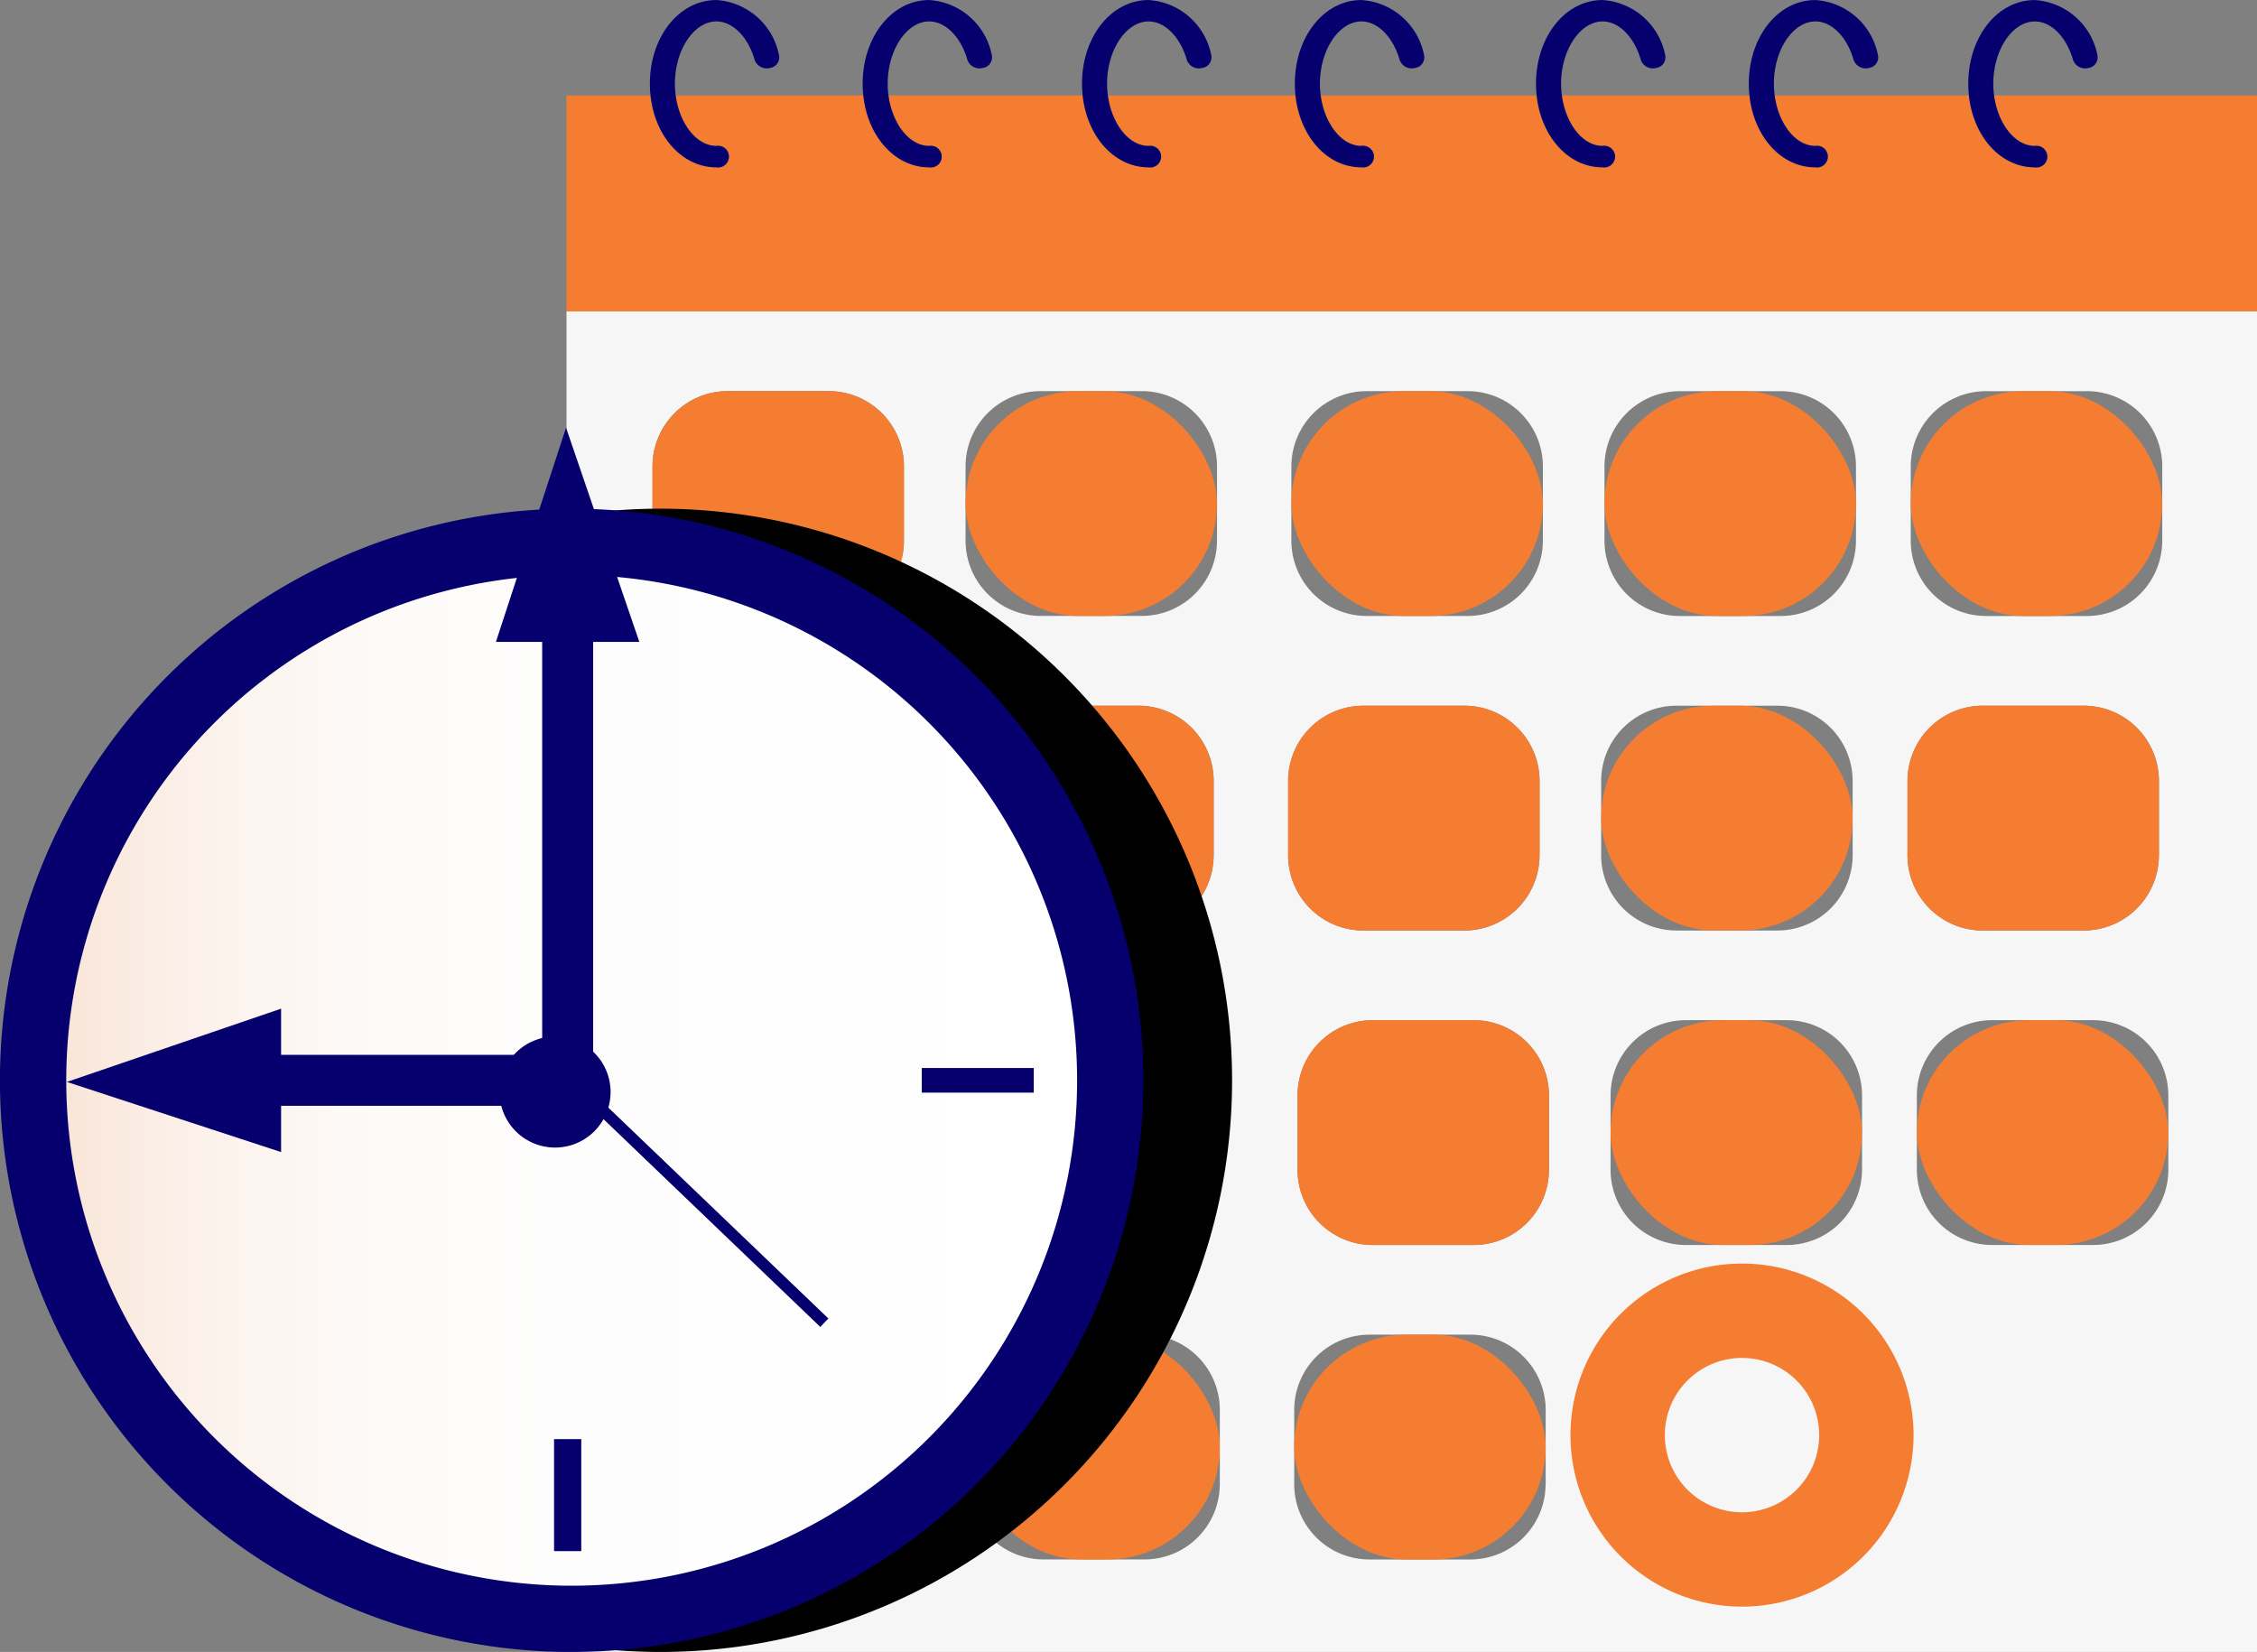<svg xmlns="http://www.w3.org/2000/svg" xmlns:xlink="http://www.w3.org/1999/xlink" width="119.597" height="87.543" viewBox="0 0 119.597 87.543">
  <rect x="0" y="0" width="119.597" height="87.543" fill="#808080" stroke="none"/>
  <defs>
    <linearGradient id="linear-gradient" y1="0.5" x2="1" y2="0.5" gradientUnits="objectBoundingBox">
      <stop offset="0" stop-color="#f9e6d9"/>
      <stop offset="0.121" stop-color="#fbf1ea"/>
      <stop offset="0.27" stop-color="#fdf9f6"/>
      <stop offset="0.475" stop-color="#fefdfd"/>
      <stop offset="1" stop-color="#fff"/>
    </linearGradient>
  </defs>
  <g id="Group_139" data-name="Group 139" transform="translate(-1050.403 -2250.999)">
    <g id="Group_137" data-name="Group 137" transform="translate(1080.423 2250.999)">
      <g id="Group_3" data-name="Group 3" transform="translate(0 0)">
        <path id="Path_14" data-name="Path 14" d="M372,154.877v71.04H282.421v-71.04Zm-4.7,45.482v-3.934a3.99,3.99,0,0,0-3.99-3.99h-5.346a3.991,3.991,0,0,0-3.99,3.99v3.934a3.99,3.99,0,0,0,3.99,3.99h5.346A3.988,3.988,0,0,0,367.3,200.359Zm-.322-33.332v-3.934a3.992,3.992,0,0,0-3.99-3.99H357.64a3.992,3.992,0,0,0-3.99,3.99v3.934a3.99,3.99,0,0,0,3.99,3.99h5.346A3.99,3.99,0,0,0,366.976,167.027Zm-.176,16.666V179.76a3.99,3.99,0,0,0-3.99-3.99h-5.346a3.989,3.989,0,0,0-3.987,3.99v3.934a3.987,3.987,0,0,0,3.987,3.99h5.346A3.988,3.988,0,0,0,366.8,183.693Zm-15.732,16.666v-3.934a3.991,3.991,0,0,0-3.99-3.99h-5.346a3.992,3.992,0,0,0-3.99,3.99v3.934a3.99,3.99,0,0,0,3.99,3.99h5.346A3.99,3.99,0,0,0,351.068,200.359Zm-.322-33.332v-3.934a3.992,3.992,0,0,0-3.99-3.99h-5.346a3.99,3.99,0,0,0-3.99,3.99v3.934a3.988,3.988,0,0,0,3.99,3.99h5.346A3.99,3.99,0,0,0,350.747,167.027Zm-.176,16.666V179.76a3.99,3.99,0,0,0-3.99-3.99h-5.346a3.991,3.991,0,0,0-3.99,3.99v3.934a3.99,3.99,0,0,0,3.99,3.99h5.346A3.988,3.988,0,0,0,350.571,183.693Zm-16.092,16.666v-3.934a3.99,3.99,0,0,0-3.99-3.99h-5.346a3.989,3.989,0,0,0-3.987,3.99v3.934a3.988,3.988,0,0,0,3.987,3.99h5.346A3.988,3.988,0,0,0,334.478,200.359Zm-.174,16.666v-3.934a3.992,3.992,0,0,0-3.99-3.99h-5.346a3.99,3.99,0,0,0-3.99,3.99v3.934a3.988,3.988,0,0,0,3.99,3.99h5.346A3.99,3.99,0,0,0,334.3,217.025Zm-.148-50v-3.934a3.99,3.99,0,0,0-3.99-3.99H324.82a3.992,3.992,0,0,0-3.99,3.99v3.934a3.99,3.99,0,0,0,3.99,3.99h5.346A3.988,3.988,0,0,0,334.156,167.027Zm-.176,16.666V179.76a3.99,3.99,0,0,0-3.99-3.99h-5.346a3.989,3.989,0,0,0-3.987,3.99v3.934a3.987,3.987,0,0,0,3.987,3.99h5.346A3.988,3.988,0,0,0,333.98,183.693Zm-16.769,16.666v-3.934a3.99,3.99,0,0,0-3.99-3.99h-5.346a3.989,3.989,0,0,0-3.987,3.99v3.934a3.988,3.988,0,0,0,3.987,3.99h5.346A3.988,3.988,0,0,0,317.211,200.359Zm-.174,16.666v-3.934a3.992,3.992,0,0,0-3.99-3.99H307.7a3.99,3.99,0,0,0-3.99,3.99v3.934a3.988,3.988,0,0,0,3.99,3.99h5.346A3.99,3.99,0,0,0,317.037,217.025Zm-.148-50v-3.934a3.99,3.99,0,0,0-3.99-3.99h-5.346a3.992,3.992,0,0,0-3.99,3.99v3.934a3.99,3.99,0,0,0,3.99,3.99H312.9A3.988,3.988,0,0,0,316.889,167.027Zm-.176,16.666V179.76a3.989,3.989,0,0,0-3.987-3.99h-5.346a3.99,3.99,0,0,0-3.99,3.99v3.934a3.988,3.988,0,0,0,3.99,3.99h5.346A3.987,3.987,0,0,0,316.713,183.693Zm-16.09,16.666v-3.934a3.991,3.991,0,0,0-3.989-3.99h-5.347a3.99,3.99,0,0,0-3.99,3.99v3.934a3.988,3.988,0,0,0,3.99,3.99h5.347A3.99,3.99,0,0,0,300.623,200.359Zm-.176,16.666v-3.934a3.99,3.99,0,0,0-3.99-3.99h-5.346a3.992,3.992,0,0,0-3.99,3.99v3.934a3.99,3.99,0,0,0,3.99,3.99h5.346A3.988,3.988,0,0,0,300.447,217.025Zm-.148-50v-3.934a3.989,3.989,0,0,0-3.987-3.99h-5.346a3.99,3.99,0,0,0-3.99,3.99v3.934a3.988,3.988,0,0,0,3.99,3.99h5.346A3.987,3.987,0,0,0,300.3,167.027Zm-.173,16.666V179.76a3.992,3.992,0,0,0-3.99-3.99h-5.346a3.99,3.99,0,0,0-3.99,3.99v3.934a3.988,3.988,0,0,0,3.99,3.99h5.346A3.99,3.99,0,0,0,300.125,183.693Z" transform="translate(-282.421 -138.373)" fill="#f6f6f6"/>
        <path id="Path_15" data-name="Path 15" d="M372,116.363v11.445H282.421V116.363h4.448c.235,2.179,1.681,3.808,3.491,3.808a.575.575,0,1,0,0-1.136c-1.049,0-1.955-1.172-2.157-2.672h9.943c.235,2.179,1.681,3.808,3.491,3.808a.575.575,0,1,0,0-1.136c-1.049,0-1.956-1.172-2.157-2.672h10.29c.235,2.179,1.684,3.808,3.494,3.808a.575.575,0,1,0,0-1.136c-1.049,0-1.955-1.172-2.157-2.672h9.94c.235,2.179,1.684,3.808,3.494,3.808a.575.575,0,1,0,0-1.136c-1.049,0-1.956-1.172-2.157-2.672h11.44c.235,2.179,1.684,3.808,3.491,3.808a.575.575,0,1,0,0-1.136c-1.046,0-1.953-1.172-2.154-2.672h9.94c.235,2.179,1.684,3.808,3.491,3.808a.575.575,0,1,0,0-1.136c-1.049,0-1.956-1.172-2.154-2.672h10.29c.235,2.179,1.681,3.808,3.491,3.808a.575.575,0,1,0,0-1.136c-1.049,0-1.955-1.172-2.157-2.672Z" transform="translate(-282.421 -111.305)" fill="#f47d31"/>
        <rect id="Rectangle_2" data-name="Rectangle 2" width="13.325" height="11.913" rx="5.956" transform="translate(71.551 54.063)" fill="#f47d31"/>
        <rect id="Rectangle_3" data-name="Rectangle 3" width="13.325" height="11.913" rx="5.956" transform="translate(71.23 20.731)" fill="#f47d31"/>
        <path id="Path_16" data-name="Path 16" d="M534.852,229.174v3.934a3.988,3.988,0,0,1-3.99,3.99h-5.346a3.987,3.987,0,0,1-3.987-3.99v-3.934a3.989,3.989,0,0,1,3.987-3.99h5.346A3.99,3.99,0,0,1,534.852,229.174Z" transform="translate(-450.473 -187.787)" fill="#f47d31"/>
        <rect id="Rectangle_4" data-name="Rectangle 4" width="13.325" height="11.913" rx="5.956" transform="translate(55.322 54.063)" fill="#f47d31"/>
        <rect id="Rectangle_5" data-name="Rectangle 5" width="13.325" height="11.913" rx="5.956" transform="translate(55 20.731)" fill="#f47d31"/>
        <rect id="Rectangle_6" data-name="Rectangle 6" width="13.325" height="11.913" rx="5.956" transform="translate(54.824 37.397)" fill="#f47d31"/>
        <path id="Path_17" data-name="Path 17" d="M426.087,285.256v3.934a3.988,3.988,0,0,1-3.99,3.99h-5.346a3.988,3.988,0,0,1-3.987-3.99v-3.934a3.989,3.989,0,0,1,3.987-3.99H422.1A3.99,3.99,0,0,1,426.087,285.256Z" transform="translate(-374.03 -227.203)" fill="#f47d31"/>
        <rect id="Rectangle_7" data-name="Rectangle 7" width="13.325" height="11.913" rx="5.956" transform="translate(38.558 70.729)" fill="#f47d31"/>
        <rect id="Rectangle_8" data-name="Rectangle 8" width="13.325" height="11.913" rx="5.956" transform="translate(38.41 20.731)" fill="#f47d31"/>
        <path id="Path_18" data-name="Path 18" d="M424.411,229.174v3.934a3.988,3.988,0,0,1-3.99,3.99h-5.346a3.987,3.987,0,0,1-3.987-3.99v-3.934a3.989,3.989,0,0,1,3.987-3.99h5.346A3.99,3.99,0,0,1,424.411,229.174Z" transform="translate(-372.852 -187.787)" fill="#f47d31"/>
        <path id="Path_19" data-name="Path 19" d="M367.981,285.256v3.934a3.988,3.988,0,0,1-3.99,3.99h-5.346a3.988,3.988,0,0,1-3.987-3.99v-3.934a3.989,3.989,0,0,1,3.987-3.99h5.346A3.99,3.99,0,0,1,367.981,285.256Z" transform="translate(-333.191 -227.203)" fill="#f47d31"/>
        <rect id="Rectangle_9" data-name="Rectangle 9" width="13.325" height="11.913" rx="5.956" transform="translate(21.291 70.729)" fill="#f47d31"/>
        <rect id="Rectangle_10" data-name="Rectangle 10" width="13.325" height="11.913" rx="5.956" transform="translate(21.142 20.731)" fill="#f47d31"/>
        <path id="Path_20" data-name="Path 20" d="M366.3,229.174v3.934a3.987,3.987,0,0,1-3.987,3.99h-5.346a3.988,3.988,0,0,1-3.99-3.99v-3.934a3.99,3.99,0,0,1,3.99-3.99h5.346A3.989,3.989,0,0,1,366.3,229.174Z" transform="translate(-332.013 -187.787)" fill="#f47d31"/>
        <rect id="Rectangle_11" data-name="Rectangle 11" width="13.325" height="11.913" rx="5.956" transform="translate(4.876 54.063)" fill="#f47d31"/>
        <rect id="Rectangle_12" data-name="Rectangle 12" width="13.325" height="11.913" rx="5.956" transform="translate(4.7 70.729)" fill="#f47d31"/>
        <path id="Path_21" data-name="Path 21" d="M311.071,173.092v3.934a3.987,3.987,0,0,1-3.987,3.99h-5.346a3.988,3.988,0,0,1-3.99-3.99v-3.934a3.99,3.99,0,0,1,3.99-3.99h5.346A3.989,3.989,0,0,1,311.071,173.092Z" transform="translate(-293.193 -148.371)" fill="#f47d31"/>
        <rect id="Rectangle_13" data-name="Rectangle 13" width="13.325" height="11.913" rx="5.956" transform="translate(4.378 37.397)" fill="#f47d31"/>
        <path id="Path_22" data-name="Path 22" d="M304.12,102.259a.568.568,0,0,1-.487.685.678.678,0,0,1-.8-.417c-.347-1.225-1.164-2.05-2.028-2.05-1.192,0-2.2,1.511-2.2,3.3a4.594,4.594,0,0,0,.042.624c.2,1.5,1.108,2.672,2.157,2.672a.575.575,0,1,1,0,1.136c-1.81,0-3.256-1.628-3.491-3.808a5.7,5.7,0,0,1-.034-.624c0-2.487,1.547-4.434,3.525-4.434A3.618,3.618,0,0,1,304.12,102.259Z" transform="translate(-292.862 -99.341)" fill="#06006e"/>
        <path id="Path_23" data-name="Path 23" d="M381.19,102.259a.568.568,0,0,1-.49.685.676.676,0,0,1-.8-.417c-.35-1.225-1.164-2.05-2.029-2.05-1.192,0-2.2,1.511-2.2,3.3a4.589,4.589,0,0,0,.042.624c.2,1.5,1.108,2.672,2.157,2.672a.575.575,0,1,1,0,1.136c-1.81,0-3.259-1.628-3.494-3.808a5.618,5.618,0,0,1-.034-.624c0-2.487,1.55-4.434,3.528-4.434A3.618,3.618,0,0,1,381.19,102.259Z" transform="translate(-347.027 -99.341)" fill="#06006e"/>
        <path id="Path_24" data-name="Path 24" d="M419.139,102.259a.568.568,0,0,1-.49.685.676.676,0,0,1-.8-.417c-.349-1.225-1.164-2.05-2.028-2.05-1.192,0-2.2,1.511-2.2,3.3a4.589,4.589,0,0,0,.042.624c.2,1.5,1.108,2.672,2.157,2.672a.575.575,0,1,1,0,1.136c-1.81,0-3.259-1.628-3.494-3.808a5.7,5.7,0,0,1-.034-.624c0-2.487,1.55-4.434,3.528-4.434A3.621,3.621,0,0,1,419.139,102.259Z" transform="translate(-373.699 -99.341)" fill="#06006e"/>
        <path id="Path_25" data-name="Path 25" d="M462.135,102.259a.57.57,0,0,1-.489.685.679.679,0,0,1-.8-.417c-.347-1.225-1.161-2.05-2.028-2.05-1.189,0-2.2,1.511-2.2,3.3a4.589,4.589,0,0,0,.042.624c.2,1.5,1.108,2.672,2.154,2.672a.575.575,0,1,1,0,1.136c-1.807,0-3.256-1.628-3.491-3.808a5.693,5.693,0,0,1-.034-.624c0-2.487,1.55-4.434,3.525-4.434A3.621,3.621,0,0,1,462.135,102.259Z" transform="translate(-403.917 -99.341)" fill="#06006e"/>
        <path id="Path_26" data-name="Path 26" d="M500.082,102.259a.568.568,0,0,1-.487.685.677.677,0,0,1-.8-.417c-.347-1.225-1.161-2.05-2.028-2.05-1.192,0-2.2,1.511-2.2,3.3a4.594,4.594,0,0,0,.042.624c.2,1.5,1.105,2.672,2.154,2.672a.575.575,0,1,1,0,1.136c-1.807,0-3.256-1.628-3.491-3.808a5.618,5.618,0,0,1-.034-.624c0-2.487,1.55-4.434,3.525-4.434A3.616,3.616,0,0,1,500.082,102.259Z" transform="translate(-430.59 -99.341)" fill="#06006e"/>
        <path id="Path_27" data-name="Path 27" d="M342.07,102.259a.568.568,0,0,1-.489.685.676.676,0,0,1-.8-.417c-.347-1.225-1.164-2.05-2.028-2.05-1.192,0-2.2,1.511-2.2,3.3a4.589,4.589,0,0,0,.042.624c.2,1.5,1.108,2.672,2.157,2.672a.575.575,0,1,1,0,1.136c-1.81,0-3.256-1.628-3.491-3.808a5.625,5.625,0,0,1-.034-.624c0-2.487,1.547-4.434,3.525-4.434A3.618,3.618,0,0,1,342.07,102.259Z" transform="translate(-319.535 -99.341)" fill="#06006e"/>
        <path id="Path_28" data-name="Path 28" d="M538.722,102.945a.678.678,0,0,1-.8-.417c-.347-1.225-1.161-2.05-2.029-2.05-1.192,0-2.2,1.511-2.2,3.3a4.589,4.589,0,0,0,.042.624c.2,1.5,1.108,2.672,2.157,2.672a.575.575,0,1,1,0,1.136c-1.81,0-3.256-1.628-3.491-3.808a5.67,5.67,0,0,1-.034-.624c0-2.487,1.547-4.434,3.525-4.434a3.615,3.615,0,0,1,3.318,2.918A.568.568,0,0,1,538.722,102.945Z" transform="translate(-458.089 -99.341)" fill="#06006e"/>
      </g>
      <path id="Path_880" data-name="Path 880" d="M6.59,0A6.59,6.59,0,1,1,0,6.59,6.59,6.59,0,0,1,6.59,0Z" transform="translate(55.698 69.461)" fill="none" stroke="#f47d31" stroke-width="5"/>
    </g>
    <g id="Group_138" data-name="Group 138" transform="translate(1050.403 2273.664)">
      <path id="Path_29" data-name="Path 29" d="M200.232,220.344a30.293,30.293,0,1,0,30.293-30.294A30.294,30.294,0,0,0,200.232,220.344Z" transform="translate(-195.531 -185.758)" style="mix-blend-mode: soft-light;isolation: isolate"/>
      <g id="Group_8" data-name="Group 8" transform="translate(0 0)">
        <path id="Path_30" data-name="Path 30" d="M181.4,220.344A30.293,30.293,0,1,0,211.7,190.05,30.294,30.294,0,0,0,181.4,220.344Z" transform="translate(-181.403 -185.758)" fill="#06006e"/>
        <path id="Path_31" data-name="Path 31" d="M193.219,228.65A26.782,26.782,0,1,0,220,201.867,26.782,26.782,0,0,0,193.219,228.65Z" transform="translate(-189.708 -194.064)" fill="url(#linear-gradient)"/>
        <g id="Group_5" data-name="Group 5" transform="translate(29.359 10.563)">
          <rect id="Rectangle_14" data-name="Rectangle 14" width="1.442" height="5.934" fill="#1f1c38"/>
          <rect id="Rectangle_15" data-name="Rectangle 15" width="1.442" height="5.935" transform="translate(0 43.036)" fill="#06006e"/>
        </g>
        <g id="Group_6" data-name="Group 6" transform="translate(5.807 33.932)">
          <rect id="Rectangle_16" data-name="Rectangle 16" width="5.934" height="1.305" fill="#1f1c38"/>
          <rect id="Rectangle_17" data-name="Rectangle 17" width="5.935" height="1.305" transform="translate(43.037)" fill="#06006e"/>
        </g>
        <g id="Group_7" data-name="Group 7" transform="translate(3.543)">
          <path id="Path_32" data-name="Path 32" d="M273.556,175.609l3.883,11.352h-7.6Z" transform="translate(-247.104 -175.609)" fill="#06006e"/>
          <rect id="Rectangle_18" data-name="Rectangle 18" width="2.7" height="26.498" transform="translate(27.887 35.465) rotate(-180)" fill="#06006e"/>
          <path id="Path_33" data-name="Path 33" d="M193.324,283.093l11.352-3.883v7.6Z" transform="translate(-193.324 -248.423)" fill="#06006e"/>
          <rect id="Rectangle_19" data-name="Rectangle 19" width="2.7" height="18.92" transform="translate(27.887 33.235) rotate(90)" fill="#06006e"/>
        </g>
        <rect id="Rectangle_20" data-name="Rectangle 20" width="0.619" height="18.551" transform="matrix(0.692, -0.722, 0.722, 0.692, 30.073, 34.816)" fill="#06006e"/>
        <path id="Path_34" data-name="Path 34" d="M270.476,287.12a2.942,2.942,0,1,0,2.942-2.941A2.942,2.942,0,0,0,270.476,287.12Z" transform="translate(-244.006 -251.915)" fill="#06006e"/>
      </g>
    </g>
  </g>
</svg>
